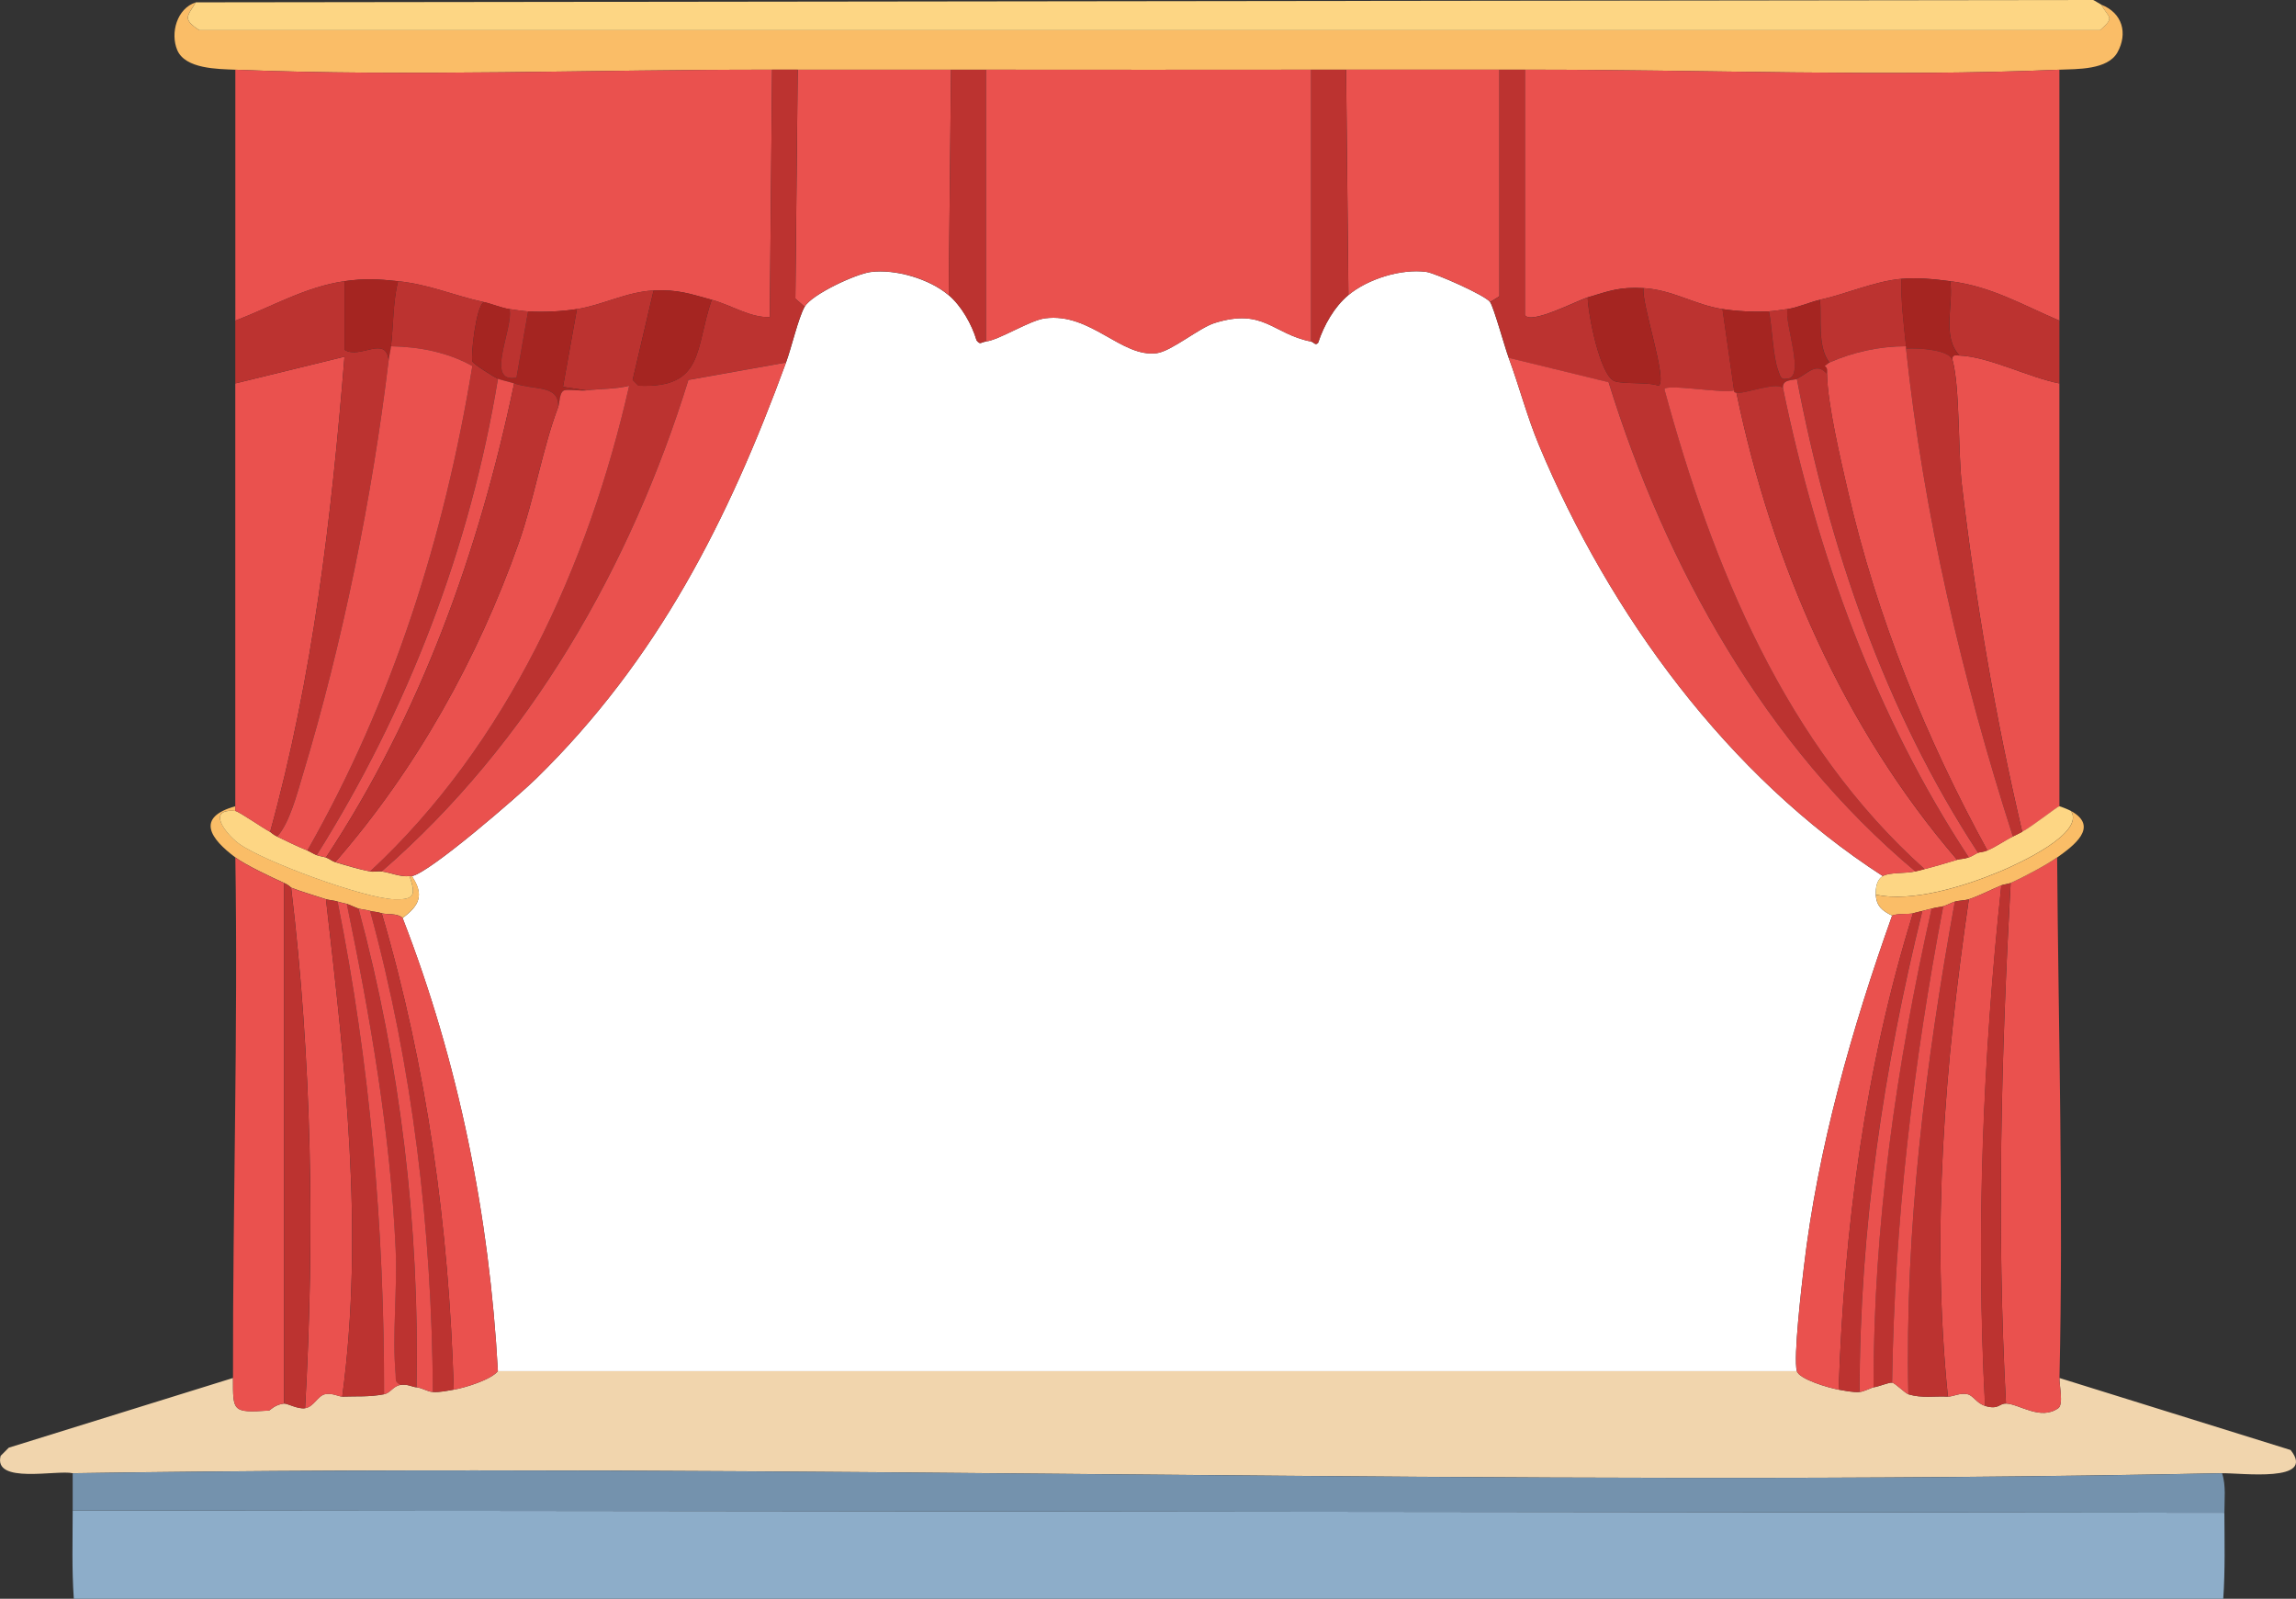 <?xml version="1.0" encoding="UTF-8"?>
<svg id="Ebene_1" data-name="Ebene 1" xmlns="http://www.w3.org/2000/svg" viewBox="0 0 383.81 267.24"><rect x="0" y="0" width="383.81" height="267.24" fill="#333333" stroke="none"/>
  <defs>
    <style>
      .cls-1 {
        fill: #fdd684;
      }

      .cls-2 {
        fill: #fff;
      }

      .cls-3 {
        fill: #ea514e;
      }

      .cls-4 {
        fill: #7492ad;
      }

      .cls-5 {
        fill: #a52521;
      }

      .cls-6 {
        fill: #bc3330;
      }

      .cls-7 {
        fill: #f1d5ad;
      }

      .cls-8 {
        fill: #8dadc9;
      }

      .cls-9 {
        fill: #fabd67;
      }
    </style>
  </defs>
  <g id="Generatives_Objekt" data-name="Generatives Objekt">
    <g>
      <path class="cls-7" d="M300.37,229.18c.36,1.37,5.39,2.84,6.99,3.11,1.19.2,2.26.46,3.5.39.71-.04,2.01-.74,2.33-.78.81-.08,2.58-.86,3.11-.78s2.17,1.78,2.72,1.94c2.25.69,4.33.27,6.6.39.81.04,2.03-.69,3.3-.39.94.22,1.52,1.52,2.91,1.94,2.29.7,2.37-.43,3.5-.39,2.26.08,5.75,2.89,8.74.78.9-.64.17-3.82.19-5.05l38.65,12.04c4.36,5.52-8.3,3.82-11.46,3.88-119.66,2.45-239.62-1.84-359.3,0-2.66-.6-13.31,1.88-12.04-2.91l1.36-1.36,37.48-11.65c0,5.57-.17,5.85,6.02,5.44.14,0,.99-1.01,2.52-1.17.5-.05,2.3.96,3.5.78,1.47-.23,2.08-2.02,3.3-2.33,1.15-.29,2.44.41,2.91.39,2.48-.09,4.49.09,6.99-.39,1.08-.21,1.5-1.35,2.72-1.55s1.98.33,2.72.39c.91.08,1.84.74,2.72.78,1.3.06,2.26-.18,3.5-.39,1.87-.31,6.32-1.68,7.38-3.11h217.14Z"/>
      <g>
        <path class="cls-8" d="M371.84,252.87c.02,4.78.14,9.6-.19,14.37H12.34c-.35-4.9-.19-9.85-.19-14.76l359.69.39Z"/>
        <path class="cls-4" d="M371.45,246.27c.69,2.03.38,4.47.39,6.6l-359.69-.39v-6.21c119.69-1.84,239.64,2.45,359.3,0Z"/>
      </g>
    </g>
    <path class="cls-2" d="M158.59,49.33c2.13,1.82,3.88,4.9,4.66,7.57.68.8.65.31,1.55.19,2.32-.3,7.33-3.55,9.91-3.88,7.63-.99,12.73,6.58,18.64,5.83,2.48-.32,7.1-4.24,9.71-5.05,8.22-2.56,9.65,1.84,16.12,3.11.45.09.68.75,1.17.19.94-2.88,2.69-6,5.05-7.96,3.25-2.7,8.82-4.44,13.01-3.88,1.48.2,9.89,3.91,10.68,5.05.62.88,2.43,7.49,3.11,9.32,1.77,4.79,3.07,9.83,5.05,14.57,11.8,28.28,31.57,55.33,57.49,72.06-1.04.61-1.22,2.03-1.17,3.11.09,1.93,1.08,2.68,2.72,3.5-6.71,18.81-12.45,38.92-14.76,58.85-.37,3.17-1.77,14.99-1.17,17.29H83.23c-1.41-25.89-6.56-51.62-15.93-75.75,2.79-2.06,3.66-3.84,1.55-6.99,2.99-.56,17.87-13.46,20.78-16.31,20.34-19.91,32.1-43.17,41.76-69.53.93-2.53,2.05-7.43,3.11-9.32,1.17-2.08,8.58-5.52,11.07-5.83,4.15-.52,9.82,1.16,13.01,3.88Z"/>
    <g>
      <g>
        <path class="cls-9" d="M351.25.78c3.56,1.37,4.47,4.8,2.72,7.96-1.64,2.97-6.78,2.79-9.71,2.91-28.54,1.25-60.39-.05-89.34,0-1.41,0-2.86,0-4.27,0-8.52.01-17.11,0-25.64,0-1.92,0-3.9,0-5.83,0-18.1.02-36.28.02-54.38,0-1.93,0-3.9,0-5.83,0-8.53,0-17.11.01-25.64,0-1.41,0-2.87,0-4.27,0-29.14-.05-60.97,1.19-89.73,0-2.89-.12-8.38-.1-9.71-3.3-1.17-2.81-.07-6.93,3.11-7.96-1.45,2.36-2.27,2.78.58,4.66h317.74c2.56-2.25,1.47-1.99.19-4.27Z"/>
        <path class="cls-1" d="M351.25.78c1.28,2.29,2.36,2.02-.19,4.27H33.32c-2.85-1.88-2.03-2.3-.58-4.66l317.16-.39c.15.03,1.22.72,1.36.78Z"/>
      </g>
      <g>
        <path class="cls-3" d="M129.07,11.65l-.39,41.37c-3.43.06-6.28-1.97-9.71-2.91-3.62-1-5.68-1.75-9.71-1.55-4.53.22-8.52,2.44-12.82,3.11-2.61.4-5.52.54-8.16.39-.86-.05-2.2-.26-3.11-.39-1.35-.18-2.93-.88-4.27-1.17-5.11-1.1-8.93-2.91-14.37-3.5-3.25-.35-5.67-.47-8.93,0-6.52.93-12.2,4.3-18.26,6.6V11.65c28.76,1.19,60.59-.05,89.73,0Z"/>
        <path class="cls-3" d="M344.26,11.65v41.95c-6.24-2.66-11.37-5.72-18.26-6.6-2.69-.35-5.44-.63-8.16-.39-4.49.4-9.2,2.53-13.6,3.5-1.59.35-3.83,1.34-5.44,1.55-.91.12-2.25.34-3.11.39-2.41.14-5.39-.02-7.77-.39-4.63-.71-8.34-3.23-13.21-3.5-4.01-.22-5.69.46-9.32,1.55-1.72.52-9.66,4.67-10.49,2.91V11.65c28.95-.05,60.8,1.25,89.34,0Z"/>
        <path class="cls-3" d="M219.18,11.65v45.45c-6.47-1.27-7.9-5.66-16.12-3.11-2.62.81-7.23,4.73-9.71,5.05-5.91.75-11.02-6.82-18.64-5.83-2.58.33-7.59,3.59-9.91,3.88V11.65c18.1.02,36.28.02,54.38,0Z"/>
        <path class="cls-3" d="M158.98,11.65l-.39,37.68c-3.19-2.73-8.86-4.4-13.01-3.88-2.49.31-9.9,3.74-11.07,5.83l-1.55-1.36.39-38.26c8.52.01,17.11,0,25.64,0Z"/>
        <path class="cls-3" d="M250.65,11.65v37.87l-1.55.97c-.8-1.14-9.21-4.85-10.68-5.05-4.19-.55-9.76,1.18-13.01,3.88l-.39-37.68c8.53,0,17.11.01,25.64,0Z"/>
        <path class="cls-6" d="M164.8,11.65v45.45c-.91.12-.87.61-1.55-.19-.79-2.68-2.53-5.76-4.66-7.57l.39-37.68c1.92,0,3.9,0,5.83,0Z"/>
        <path class="cls-6" d="M225.01,11.65l.39,37.68c-2.36,1.96-4.11,5.08-5.05,7.96-.48.55-.72-.11-1.17-.19V11.65c1.93,0,3.9,0,5.83,0Z"/>
      </g>
      <g>
        <path class="cls-9" d="M39.34,135.56c-4.97-.46-1.58,3.85.58,5.44,4.01,2.94,20.93,9.18,26.03,9.32,3.55.1,3.49-.85,2.52-3.88.13-.01.26.02.39,0,2.11,3.15,1.24,4.93-1.55,6.99-.97-.85-2.65-.51-3.5-.78s-1.36-.22-1.94-.39c-.78-.22-1.39-.23-1.94-.39-.48-.14-1.39-.6-1.94-.78-.42-.13-.95-.19-1.55-.39s-1.52-.25-1.94-.39c-1.62-.54-4.44-1.37-5.83-1.94-.06-.03-.35-.41-1.17-.78-2.09-.94-6.44-2.99-8.16-4.27-4.13-3.08-6.73-6.67,0-8.55v.78Z"/>
        <path class="cls-1" d="M39.34,135.56c.56.05,4.6,2.86,5.83,3.5.15.08.41.41,1.17.78,1.69.83,3.3,1.61,5.05,2.33.53.22,1.02.58,1.55.78.42.15,1.12.25,1.55.39.51.17,1.05.63,1.55.78,1.69.51,4.15,1.25,5.83,1.55.58.11,1.33-.08,1.94,0,1.51.2,3.08.95,4.66.78.97,3.03,1.02,3.98-2.52,3.88-5.09-.14-22.02-6.38-26.03-9.32-2.16-1.58-5.55-5.9-.58-5.44Z"/>
      </g>
      <g>
        <path class="cls-3" d="M327.56,59.43c4.88.17,11.75,3.73,16.7,4.66v70.7c-.37.09-4.68,3.47-6.21,4.27-4.5-19.13-7.8-38.54-10.1-58.07-.64-5.44-.31-16.28-1.55-20.78-.14-1,.44-.8,1.17-.78Z"/>
        <path class="cls-3" d="M344.26,230.34c-.03,1.23.71,4.41-.19,5.05-2.99,2.11-6.48-.7-8.74-.78-1.57-28.97-.81-58.08.78-87.01,2.03-.92,5.99-3.01,7.77-4.27.21,28.95,1.06,58.06.39,87.01Z"/>
        <path class="cls-6" d="M344.26,53.6v10.49c-4.95-.93-11.83-4.49-16.7-4.66-2.99-3.18-.98-8.37-1.55-12.43,6.89.88,12.02,3.94,18.26,6.6Z"/>
        <g>
          <path class="cls-1" d="M346.2,135.56c2.34,3.72-8.7,8.78-11.85,10.1-5.85,2.45-14.69,5.23-20.78,3.88-.05-1.08.13-2.5,1.17-3.11,1.11-.65,3.81-.38,5.44-.78.53-.13,1.04-.26,1.55-.39,2-.5,3.51-.98,5.44-1.55.52-.16,1.08-.1,1.94-.39.48-.16,1.19-.64,1.55-.78.33-.13.87-.1,1.55-.39,1.5-.63,2.84-1.63,4.27-2.33.54-.27,1.02-.5,1.55-.78,1.54-.8,5.85-4.19,6.21-4.27.1-.02,1.59.58,1.94.78Z"/>
          <path class="cls-9" d="M343.87,143.33c-1.78,1.26-5.74,3.36-7.77,4.27-.32.14-1.22.25-1.55.39-1.77.74-3.63,1.73-5.44,2.33-.54.18-1.78.21-2.33.39-.62.19-1.33.6-1.94.78-.48.14-1.18.18-1.94.39-.5.14-1.03.25-1.55.39s-1.02.23-1.55.39c-.72.22-2.53-.01-3.5.39-1.64-.81-2.63-1.56-2.72-3.5,6.09,1.35,14.93-1.43,20.78-3.88,3.14-1.32,14.19-6.38,11.85-10.1,4.77,2.64.37,5.85-2.33,7.77Z"/>
        </g>
        <path class="cls-3" d="M331.83,235c-1.39-.42-1.98-1.72-2.91-1.94-1.27-.3-2.49.43-3.3.39-2.83-27.61-.5-55.76,3.5-83.13,1.81-.6,3.67-1.59,5.44-2.33-3.09,28.87-4.26,57.98-2.72,87.01Z"/>
        <path class="cls-3" d="M319.79,152.66c-8.02,25.75-11.51,52.67-12.43,79.63-1.61-.27-6.63-1.74-6.99-3.11-.6-2.3.8-14.12,1.17-17.29,2.32-19.93,8.05-40.04,14.76-58.85.97-.4,2.78-.17,3.5-.39Z"/>
        <path class="cls-6" d="M329.11,150.33c-4,27.37-6.32,55.51-3.5,83.13-2.27-.12-4.35.3-6.6-.39-.6-27.69,2.86-55.2,7.77-82.35.55-.17,1.79-.21,2.33-.39Z"/>
        <path class="cls-6" d="M336.1,147.61c-1.59,28.93-2.34,58.04-.78,87.01-1.13-.04-1.2,1.08-3.5.39-1.54-29.03-.38-58.14,2.72-87.01.34-.14,1.23-.24,1.55-.39Z"/>
        <path class="cls-6" d="M324.84,151.49c-5.01,26.28-8.15,52.81-8.55,79.63-.52-.08-2.3.69-3.11.78-.03-27.03,3.8-53.75,9.71-80.02.76-.21,1.46-.25,1.94-.39Z"/>
        <path class="cls-6" d="M321.34,152.27c-6.49,26.26-10.49,53.25-10.49,80.41-1.24.07-2.31-.19-3.5-.39.92-26.96,4.41-53.88,12.43-79.63.54-.16,1.04-.25,1.55-.39Z"/>
        <path class="cls-3" d="M319.01,233.06c-.55-.17-2.21-1.86-2.72-1.94.39-26.82,3.53-53.35,8.55-79.63.62-.18,1.33-.58,1.94-.78-4.91,27.14-8.37,54.66-7.77,82.35Z"/>
        <path class="cls-3" d="M322.9,151.88c-5.91,26.27-9.74,52.98-9.71,80.02-.32.03-1.62.73-2.33.78,0-27.15,4-54.14,10.49-80.41.53-.14,1.06-.25,1.55-.39Z"/>
        <path class="cls-6" d="M254.92,11.65v40.98c.83,1.76,8.76-2.39,10.49-2.91.07,2.8,2.04,13.01,4.47,13.98,1.41.57,5.61.1,7.38.78,1.57-.86-2.92-13.79-2.52-16.31,4.87.26,8.58,2.79,13.21,3.5l1.94,13.6c-1.67.57-11.43-1.17-11.65-.19,8.01,29.57,20.27,59.42,43.5,80.21-.52.13-1.03.26-1.55.39-25.03-20.98-41.68-50.85-51.27-81.77l-16.7-4.08c-.68-1.83-2.49-8.44-3.11-9.32l1.55-.97V11.65c1.41,0,2.87,0,4.27,0Z"/>
        <path class="cls-5" d="M305.8,60.6l-.78.58c.55.36.38.82.39,1.36-1.75-2.1-3.12-.19-5.05.78-.59.29-2.5,0-2.33,1.55-1.07-1.14-6.68,1.11-7.77.78-.22-.07-.44,0-.39-.39l-1.94-13.6c2.38.37,5.36.53,7.77.39.52,2.53.69,7.72,1.55,9.91.29.73.37,1.6,1.36,1.36,3.33.09-.37-9.25.19-11.65,1.6-.22,3.85-1.2,5.44-1.55.26,3.26-.43,7.91,1.55,10.49Z"/>
        <path class="cls-6" d="M317.85,46.61c-.09,3.77.4,7.53.78,11.26-4.44,0-8.76.95-12.82,2.72-1.99-2.58-1.3-7.23-1.55-10.49,4.39-.97,9.1-3.09,13.6-3.5Z"/>
        <path class="cls-5" d="M274.73,48.17c-.39,2.52,4.1,15.45,2.52,16.31-1.77-.67-5.97-.21-7.38-.78-2.43-.98-4.39-11.18-4.47-13.98,3.63-1.09,5.32-1.77,9.32-1.55Z"/>
        <path class="cls-5" d="M326,47c.57,4.06-1.44,9.25,1.55,12.43-.72-.03-1.31-.22-1.17.78-.46-1.68-5.29-2.08-7.77-1.94-.01-.13.01-.26,0-.39-.38-3.74-.87-7.49-.78-11.26,2.71-.24,5.46.04,8.16.39Z"/>
        <path class="cls-6" d="M298.81,51.66c-.56,2.4,3.13,11.74-.19,11.65-.99.24-1.07-.63-1.36-1.36-.86-2.18-1.03-7.38-1.55-9.91.86-.05,2.2-.27,3.11-.39Z"/>
        <path class="cls-6" d="M326.39,60.21c1.24,4.5.91,15.34,1.55,20.78,2.3,19.53,5.6,38.95,10.1,58.07-.54.28-1.01.51-1.55.78-8.49-26.45-14.92-53.85-17.87-81.57,2.48-.14,7.31.26,7.77,1.94Z"/>
        <path class="cls-3" d="M320.18,145.66c-1.63.39-4.33.13-5.44.78-25.92-16.72-45.69-43.77-57.49-72.06-1.97-4.73-3.28-9.78-5.05-14.57l16.7,4.08c9.59,30.92,26.24,60.79,51.27,81.77Z"/>
        <path class="cls-3" d="M318.62,57.88c.01.13-.01.26,0,.39,2.95,27.72,9.38,55.12,17.87,81.57-1.43.7-2.77,1.7-4.27,2.33-10.3-18.78-18.49-39.04-23.31-60.01-1.19-5.17-3.42-14.61-3.5-19.62,0-.54.16-1-.39-1.36l.78-.58c4.06-1.77,8.38-2.72,12.82-2.72Z"/>
        <path class="cls-3" d="M289.88,65.26c-.05.39.16.32.39.39,5.91,28.45,17.89,55.98,36.9,78.08-1.93.57-3.44,1.05-5.44,1.55-23.24-20.79-35.49-50.64-43.5-80.21.22-.98,9.98.76,11.65.19Z"/>
        <path class="cls-6" d="M298.04,64.87c5.72,27.75,15.47,54.77,31.07,78.46-.86.29-1.42.23-1.94.39-19.01-22.09-30.99-49.62-36.9-78.08,1.09.33,6.7-1.91,7.77-.78Z"/>
        <path class="cls-6" d="M305.42,62.54c.07,5,2.31,14.45,3.5,19.62,4.81,20.97,13,41.23,23.31,60.01-.68.29-1.22.26-1.55.39-15.63-23.84-24.94-51.3-30.3-79.24,1.93-.96,3.3-2.88,5.05-.78Z"/>
        <path class="cls-3" d="M300.37,63.32c5.36,27.94,14.67,55.4,30.3,79.24-.36.14-1.07.61-1.55.78-15.6-23.7-25.36-50.71-31.07-78.46-.17-1.55,1.74-1.26,2.33-1.55Z"/>
      </g>
      <g>
        <path class="cls-3" d="M45.16,139.06c-1.23-.64-5.27-3.44-5.83-3.5v-71.47l18.26-4.47c-2.16,26.75-5.29,53.59-12.43,79.44Z"/>
        <path class="cls-3" d="M47.49,147.61v87.01c-1.54.16-2.39,1.16-2.52,1.17-6.2.41-6.01.13-6.02-5.44-.05-28.97.85-58.02.39-87.01,1.72,1.28,6.07,3.33,8.16,4.27Z"/>
        <path class="cls-6" d="M57.59,47v11.46c2.53,1.68,6.91-2.52,7.38,1.75-2.77,22.95-7.69,47.23-14.37,69.34-.94,3.09-2.24,8.11-4.27,10.29-.75-.37-1.02-.7-1.17-.78,7.14-25.85,10.27-52.69,12.43-79.44l-18.26,4.47v-10.49c6.05-2.31,11.73-5.67,18.26-6.6Z"/>
        <path class="cls-3" d="M54.49,150.33c3.15,27.45,6.45,55.53,2.72,83.13-.48.02-1.77-.67-2.91-.39-1.23.31-1.83,2.1-3.3,2.33,1.64-28.99,1.12-58.19-2.33-87.01,1.38.58,4.21,1.4,5.83,1.94Z"/>
        <path class="cls-3" d="M67.3,153.43c9.37,24.12,14.51,49.86,15.93,75.75-1.06,1.43-5.51,2.8-7.38,3.11-.8-27-4.44-53.76-12.04-79.63.85.27,2.53-.07,3.5.78Z"/>
        <path class="cls-6" d="M56.43,150.71c5.42,27.1,7.81,54.64,7.77,82.35-2.5.48-4.51.3-6.99.39,3.74-27.59.43-55.67-2.72-83.13.42.14,1.36.2,1.94.39Z"/>
        <path class="cls-6" d="M47.49,147.61c.82.37,1.1.75,1.17.78,3.45,28.82,3.97,58.02,2.33,87.01-1.19.19-3-.83-3.5-.78v-87.01Z"/>
        <path class="cls-6" d="M59.92,151.88c6.99,25.99,10.2,53.04,9.71,80.02-.74-.06-1.5-.59-2.72-.39-1-.7-.68-.71-.78-1.75-.6-6.63.31-14.19,0-20.98-.87-19.36-4.23-38.77-8.16-57.68.55.17,1.46.63,1.94.78Z"/>
        <path class="cls-6" d="M63.81,152.66c7.6,25.87,11.24,52.63,12.04,79.63-1.23.2-2.2.45-3.5.39-.15-27.13-3.35-54.3-10.49-80.41.58.16,1.06.11,1.94.39Z"/>
        <path class="cls-3" d="M61.87,152.27c7.14,26.11,10.33,53.28,10.49,80.41-.88-.04-1.81-.7-2.72-.78.49-26.98-2.72-54.02-9.71-80.02.55.16,1.16.17,1.94.39Z"/>
        <path class="cls-3" d="M57.98,151.1c3.92,18.92,7.28,38.32,8.16,57.68.31,6.79-.6,14.34,0,20.98.09,1.04-.22,1.05.78,1.75-1.22.2-1.64,1.35-2.72,1.55.05-27.7-2.35-55.24-7.77-82.35.6.2,1.13.26,1.55.39Z"/>
        <path class="cls-6" d="M133.34,11.65l-.39,38.26,1.55,1.36c-1.06,1.89-2.18,6.79-3.11,9.32l-16.31,2.91c-9.67,31.18-26.5,60.64-51.27,82.15-.61-.08-1.36.11-1.94,0,22.88-21.21,36.53-51.24,43.31-81.18-2.33.58-4.81.49-7.19.78l-3.88-.58,2.33-13.01c4.3-.66,8.29-2.89,12.82-3.11l-3.5,14.95.97.97c11.05.48,9.43-6.23,12.24-14.37,3.43.95,6.28,2.97,9.71,2.91l.39-41.37c1.41,0,2.86,0,4.27,0Z"/>
        <path class="cls-6" d="M80.9,50.5c-1.34.57-2.22,9.08-1.94,9.91.15.45,3.62,2.61,4.27,2.91-4.66,28.29-15.09,55.45-30.3,79.63-.53-.2-1.03-.56-1.55-.78,14.25-24.99,22.94-52.58,27.58-80.99-4.14-2.31-8.88-3.22-13.6-3.3.41-3.6.32-7.33,1.17-10.88,5.44.58,9.26,2.39,14.37,3.5Z"/>
        <path class="cls-5" d="M85.17,51.66c.72,3.19-4.25,12.5,1.17,11.46l1.94-11.07c2.64.16,5.55.02,8.16-.39l-2.33,13.01,3.88.58c-.92.11-3.15-.23-3.69,0-.82.34-.73,2.1-.97,2.72.08-3.71-3.89-2.71-7.38-3.88-.64-.22-2.33-.59-2.72-.78-.65-.31-4.12-2.46-4.27-2.91-.28-.82.6-9.33,1.94-9.91,1.34.29,2.92.98,4.27,1.17Z"/>
        <path class="cls-5" d="M118.97,50.11c-2.8,8.15-1.18,14.85-12.24,14.37l-.97-.97,3.5-14.95c4.03-.19,6.09.56,9.71,1.55Z"/>
        <path class="cls-5" d="M66.53,47c-.84,3.55-.75,7.27-1.17,10.88-.07.64-.29,1.5-.39,2.33-.47-4.26-4.85-.06-7.38-1.75v-11.46c3.26-.47,5.68-.35,8.93,0Z"/>
        <path class="cls-6" d="M88.28,52.05l-1.94,11.07c-5.42,1.04-.44-8.27-1.17-11.46.91.12,2.25.34,3.11.39Z"/>
        <path class="cls-3" d="M51.38,142.17c-1.75-.72-3.36-1.5-5.05-2.33,2.04-2.18,3.34-7.2,4.27-10.29,6.68-22.11,11.6-46.39,14.37-69.34.1-.83.32-1.69.39-2.33,4.72.08,9.46.99,13.6,3.3-4.64,28.41-13.33,56-27.58,80.99Z"/>
        <path class="cls-3" d="M131.4,60.6c-9.66,26.36-21.41,49.62-41.76,69.53-2.91,2.85-17.79,15.76-20.78,16.31-.12.02-.26-.01-.39,0-1.58.17-3.15-.58-4.66-.78,24.77-21.51,41.6-50.97,51.27-82.15l16.31-2.91Z"/>
        <path class="cls-3" d="M61.87,145.66c-1.68-.3-4.14-1.05-5.83-1.55,13.53-15.53,23.83-33.98,30.69-53.41,2.56-7.24,3.98-15.84,6.6-22.72.24-.62.15-2.38.97-2.72.54-.23,2.77.11,3.69,0,2.37-.29,4.86-.19,7.19-.78-6.78,29.95-20.43,59.97-43.31,81.18Z"/>
        <path class="cls-3" d="M85.95,64.09c-5.86,28.03-15.64,55.32-31.46,79.24-.43-.14-1.14-.23-1.55-.39,15.21-24.18,25.64-51.34,30.3-79.63.39.18,2.07.56,2.72.78Z"/>
        <path class="cls-6" d="M93.33,67.98c-2.63,6.88-4.05,15.48-6.6,22.72-6.86,19.43-17.15,37.88-30.69,53.41-.5-.15-1.05-.61-1.55-.78,15.82-23.92,25.61-51.21,31.46-79.24,3.49,1.18,7.46.18,7.38,3.88Z"/>
      </g>
    </g>
  </g>
</svg>